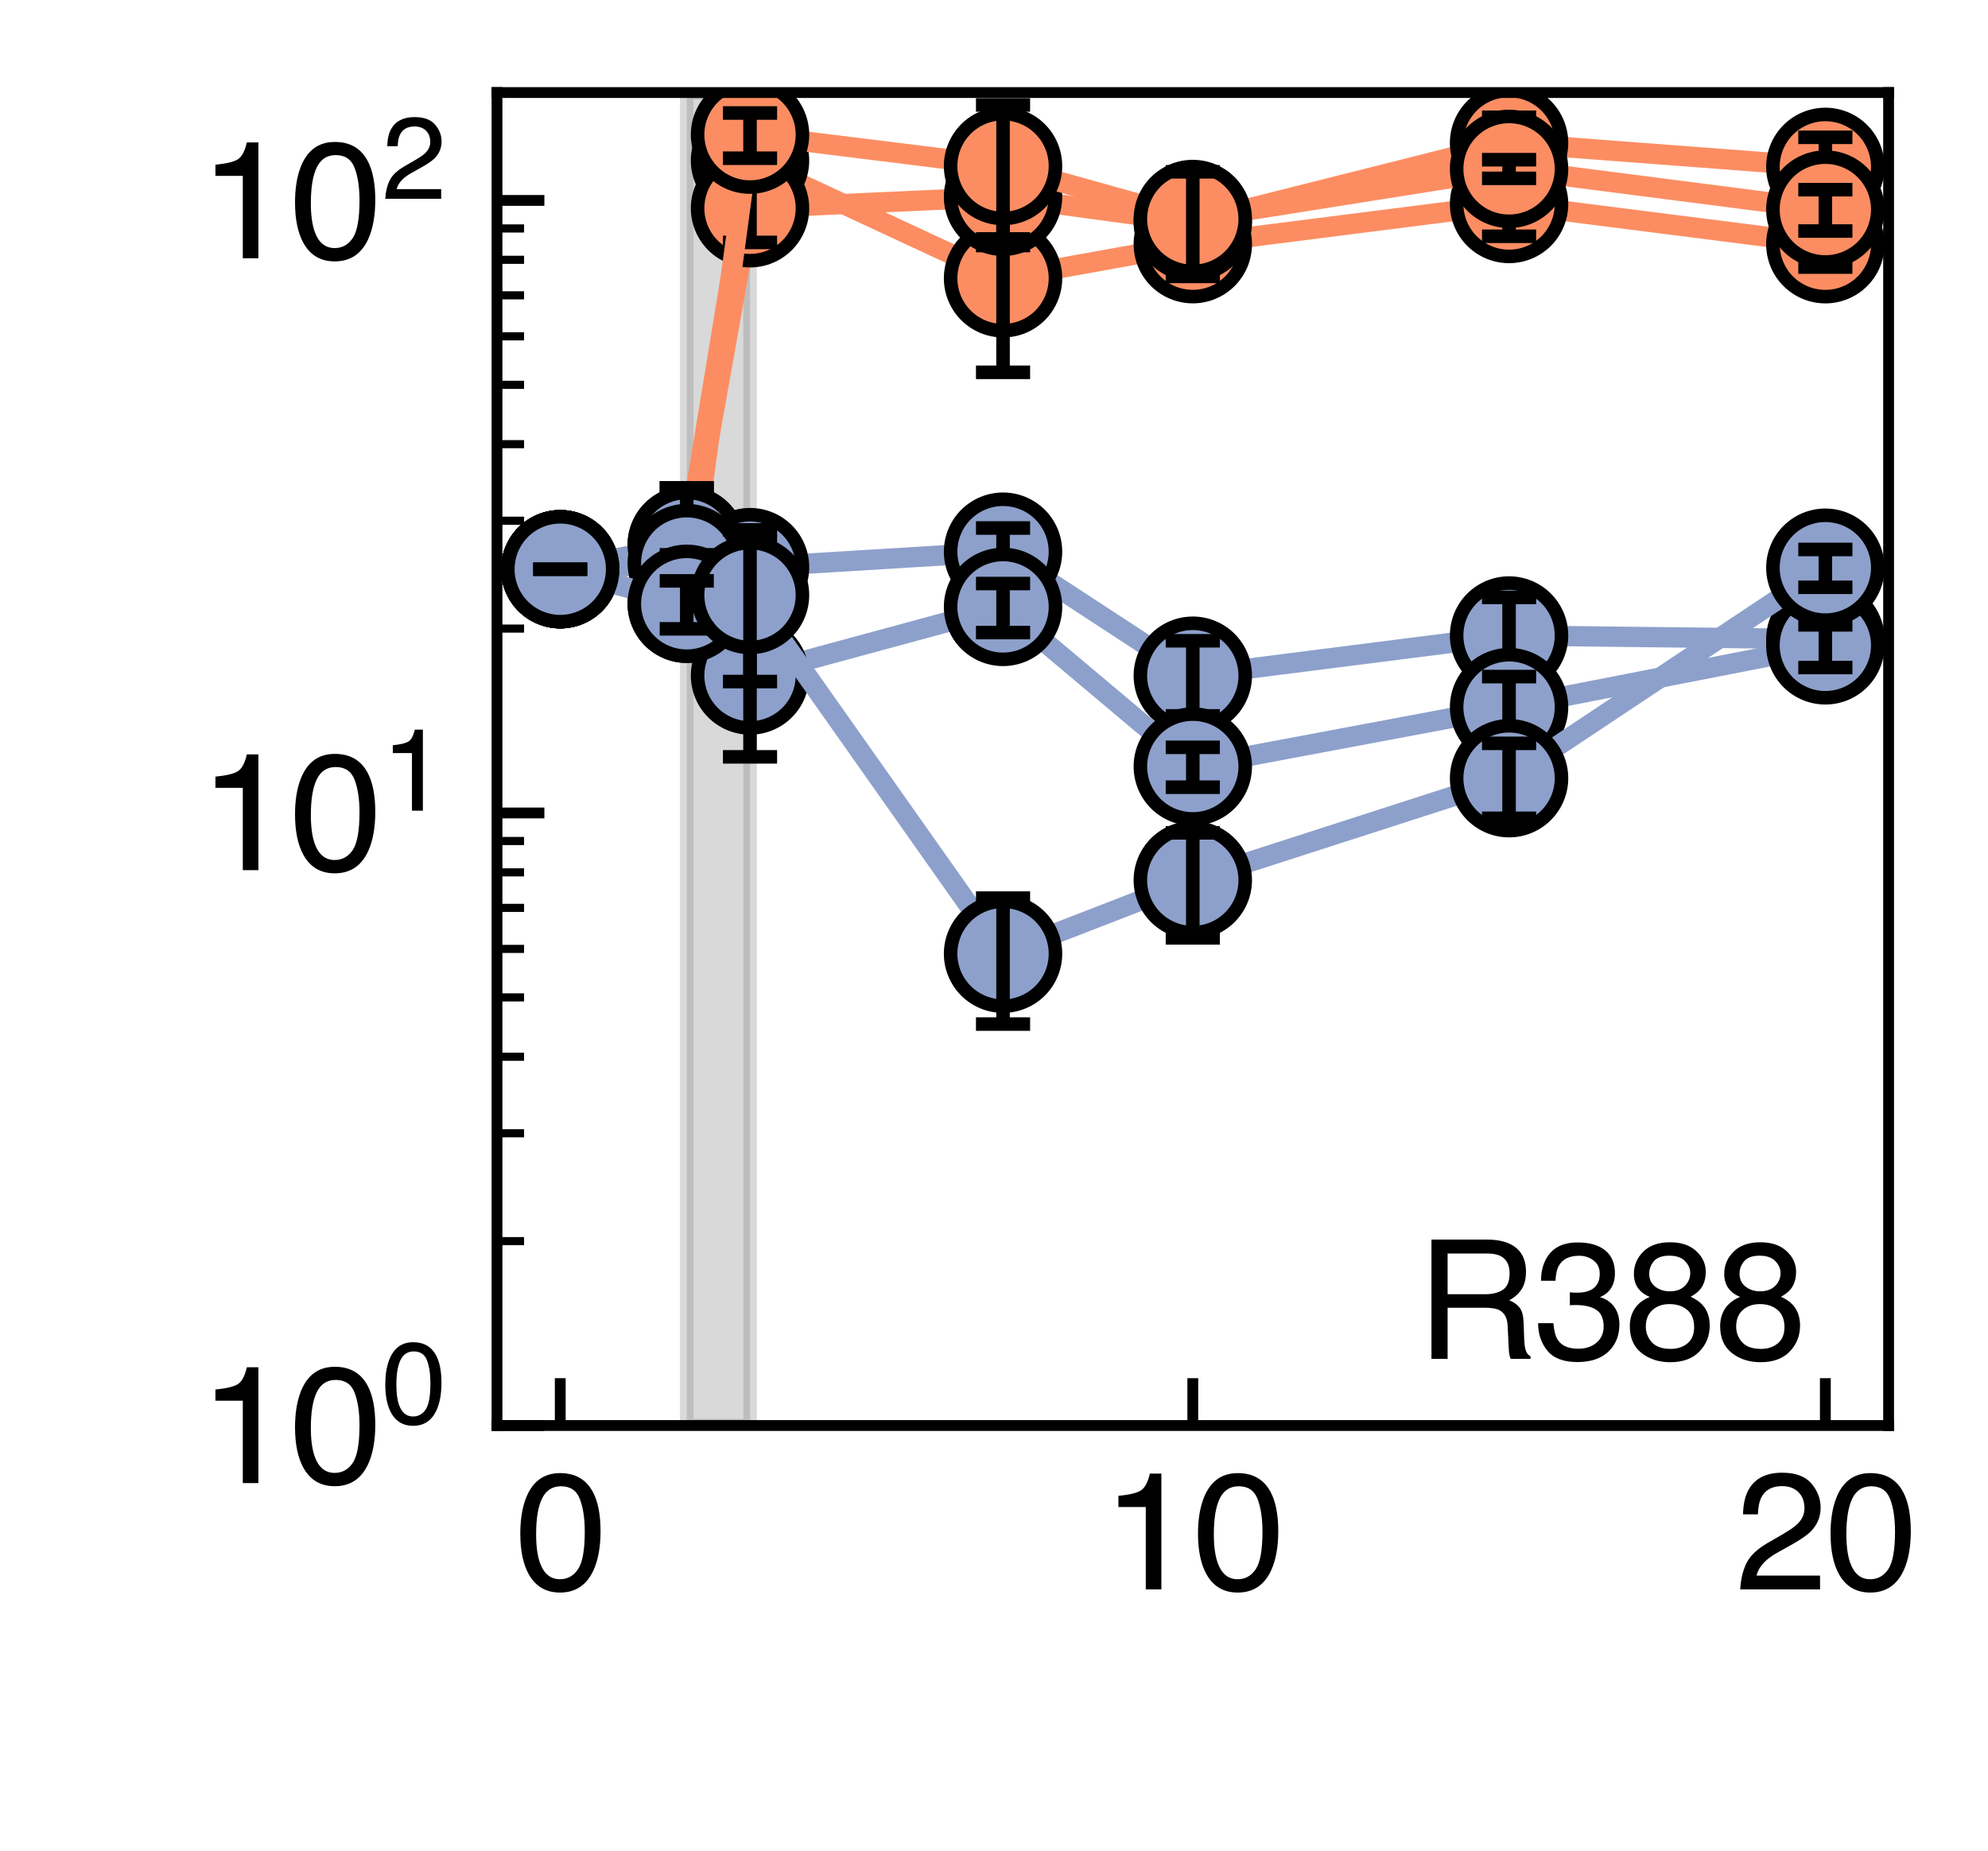 <?xml version="1.0" encoding="utf-8" standalone="no"?>
<!DOCTYPE svg PUBLIC "-//W3C//DTD SVG 1.1//EN"
  "http://www.w3.org/Graphics/SVG/1.1/DTD/svg11.dtd">
<svg xmlns:xlink="http://www.w3.org/1999/xlink" width="146.88pt" height="136.8pt" viewBox="0 0 146.88 136.8" xmlns="http://www.w3.org/2000/svg" version="1.1">
 <defs>
  <style type="text/css">*{stroke-linejoin: round; stroke-linecap: butt}</style>
 </defs>
 <g id="figure_1">
  <g id="patch_1">
   <path d="M 0 136.8 
L 146.88 136.8 
L 146.88 0 
L 0 0 
z
" style="fill: #ffffff"/>
  </g>
  <g id="axes_1">
   <g id="patch_2">
    <path d="M 36.72 105.336 
L 139.536 105.336 
L 139.536 6.84 
L 36.72 6.84 
z
" style="fill: #ffffff"/>
   </g>
   <g id="PolyCollection_1">
    <defs>
     <path id="mcfee1318f9" d="M 50.74 -129.96 
L 50.74 -31.464 
L 55.414 -31.464 
L 55.414 -129.96 
L 55.414 -129.96 
L 50.74 -129.96 
z
" style="stroke: #808080; stroke-opacity: 0.3"/>
    </defs>
    <g clip-path="url(#paee9b3b25e)">
     <use xlink:href="#mcfee1318f9" x="0" y="136.8" style="fill: #808080; fill-opacity: 0.3; stroke: #808080; stroke-opacity: 0.3"/>
    </g>
   </g>
   <g id="line2d_1">
    <path d="M 41.393 42.061 
L 50.74 40.266 
L 55.414 11.867 
L 74.108 20.564 
L 88.128 18.043 
L 111.495 15.074 
L 134.863 18.046 
" clip-path="url(#paee9b3b25e)" style="fill: none; stroke: #fc8d62; stroke-width: 1.5; stroke-linecap: square"/>
   </g>
   <g id="PathCollection_1">
    <defs>
     <path id="m504969a093" d="M 0 3.873 
C 1.027 3.873 2.012 3.465 2.739 2.739 
C 3.465 2.012 3.873 1.027 3.873 0 
C 3.873 -1.027 3.465 -2.012 2.739 -2.739 
C 2.012 -3.465 1.027 -3.873 0 -3.873 
C -1.027 -3.873 -2.012 -3.465 -2.739 -2.739 
C -3.465 -2.012 -3.873 -1.027 -3.873 0 
C -3.873 1.027 -3.465 2.012 -2.739 2.739 
C -2.012 3.465 -1.027 3.873 0 3.873 
z
" style="stroke: #000000"/>
    </defs>
    <g clip-path="url(#paee9b3b25e)">
     <use xlink:href="#m504969a093" x="41.393" y="42.061" style="fill: #fc8d62; stroke: #000000"/>
     <use xlink:href="#m504969a093" x="50.74" y="40.266" style="fill: #fc8d62; stroke: #000000"/>
     <use xlink:href="#m504969a093" x="55.414" y="11.867" style="fill: #fc8d62; stroke: #000000"/>
     <use xlink:href="#m504969a093" x="74.108" y="20.564" style="fill: #fc8d62; stroke: #000000"/>
     <use xlink:href="#m504969a093" x="88.128" y="18.043" style="fill: #fc8d62; stroke: #000000"/>
     <use xlink:href="#m504969a093" x="111.495" y="15.074" style="fill: #fc8d62; stroke: #000000"/>
     <use xlink:href="#m504969a093" x="134.863" y="18.046" style="fill: #fc8d62; stroke: #000000"/>
    </g>
   </g>
   <g id="LineCollection_1">
    <path d="M 41.393 42.061 
L 41.393 42.061 
" clip-path="url(#paee9b3b25e)" style="fill: none; stroke: #000000"/>
    <path d="M 50.74 45.64 
L 50.74 36.05 
" clip-path="url(#paee9b3b25e)" style="fill: none; stroke: #000000"/>
    <path d="M 55.414 14.471 
L 55.414 9.568 
" clip-path="url(#paee9b3b25e)" style="fill: none; stroke: #000000"/>
    <path d="M 74.108 27.511 
L 74.108 15.441 
" clip-path="url(#paee9b3b25e)" style="fill: none; stroke: #000000"/>
    <path d="M 88.128 18.745 
L 88.128 17.366 
" clip-path="url(#paee9b3b25e)" style="fill: none; stroke: #000000"/>
    <path d="M 111.495 17.459 
L 111.495 12.948 
" clip-path="url(#paee9b3b25e)" style="fill: none; stroke: #000000"/>
    <path d="M 134.863 19.733 
L 134.863 16.493 
" clip-path="url(#paee9b3b25e)" style="fill: none; stroke: #000000"/>
   </g>
   <g id="line2d_2">
    <defs>
     <path id="m70401a7350" d="M 2 0 
L -2 -0 
" style="stroke: #000000"/>
    </defs>
    <g clip-path="url(#paee9b3b25e)">
     <use xlink:href="#m70401a7350" x="41.393" y="42.061" style="stroke: #000000"/>
     <use xlink:href="#m70401a7350" x="50.74" y="45.64" style="stroke: #000000"/>
     <use xlink:href="#m70401a7350" x="55.414" y="14.471" style="stroke: #000000"/>
     <use xlink:href="#m70401a7350" x="74.108" y="27.511" style="stroke: #000000"/>
     <use xlink:href="#m70401a7350" x="88.128" y="18.745" style="stroke: #000000"/>
     <use xlink:href="#m70401a7350" x="111.495" y="17.459" style="stroke: #000000"/>
     <use xlink:href="#m70401a7350" x="134.863" y="19.733" style="stroke: #000000"/>
    </g>
   </g>
   <g id="line2d_3">
    <g clip-path="url(#paee9b3b25e)">
     <use xlink:href="#m70401a7350" x="41.393" y="42.061" style="stroke: #000000"/>
     <use xlink:href="#m70401a7350" x="50.74" y="36.05" style="stroke: #000000"/>
     <use xlink:href="#m70401a7350" x="55.414" y="9.568" style="stroke: #000000"/>
     <use xlink:href="#m70401a7350" x="74.108" y="15.441" style="stroke: #000000"/>
     <use xlink:href="#m70401a7350" x="88.128" y="17.366" style="stroke: #000000"/>
     <use xlink:href="#m70401a7350" x="111.495" y="12.948" style="stroke: #000000"/>
     <use xlink:href="#m70401a7350" x="134.863" y="16.493" style="stroke: #000000"/>
    </g>
   </g>
   <g id="line2d_4">
    <path d="M 41.393 42.061 
L 50.74 41.606 
L 55.414 15.389 
L 74.108 14.543 
L 88.128 16.441 
L 111.495 10.56 
L 134.863 12.331 
" clip-path="url(#paee9b3b25e)" style="fill: none; stroke: #fc8d62; stroke-width: 1.5; stroke-linecap: square"/>
   </g>
   <g id="PathCollection_2">
    <g clip-path="url(#paee9b3b25e)">
     <use xlink:href="#m504969a093" x="41.393" y="42.061" style="fill: #fc8d62; stroke: #000000"/>
     <use xlink:href="#m504969a093" x="50.74" y="41.606" style="fill: #fc8d62; stroke: #000000"/>
     <use xlink:href="#m504969a093" x="55.414" y="15.389" style="fill: #fc8d62; stroke: #000000"/>
     <use xlink:href="#m504969a093" x="74.108" y="14.543" style="fill: #fc8d62; stroke: #000000"/>
     <use xlink:href="#m504969a093" x="88.128" y="16.441" style="fill: #fc8d62; stroke: #000000"/>
     <use xlink:href="#m504969a093" x="111.495" y="10.56" style="fill: #fc8d62; stroke: #000000"/>
     <use xlink:href="#m504969a093" x="134.863" y="12.331" style="fill: #fc8d62; stroke: #000000"/>
    </g>
   </g>
   <g id="LineCollection_2">
    <path d="M 41.393 42.061 
L 41.393 42.061 
" clip-path="url(#paee9b3b25e)" style="fill: none; stroke: #000000"/>
    <path d="M 50.74 42.231 
L 50.74 41.001 
" clip-path="url(#paee9b3b25e)" style="fill: none; stroke: #000000"/>
    <path d="M 55.414 17.913 
L 55.414 13.151 
" clip-path="url(#paee9b3b25e)" style="fill: none; stroke: #000000"/>
    <path d="M 74.108 17.656 
L 74.108 11.856 
" clip-path="url(#paee9b3b25e)" style="fill: none; stroke: #000000"/>
    <path d="M 88.128 17.592 
L 88.128 15.353 
" clip-path="url(#paee9b3b25e)" style="fill: none; stroke: #000000"/>
    <path d="M 111.495 12.656 
L 111.495 8.666 
" clip-path="url(#paee9b3b25e)" style="fill: none; stroke: #000000"/>
    <path d="M 134.863 14.787 
L 134.863 10.147 
" clip-path="url(#paee9b3b25e)" style="fill: none; stroke: #000000"/>
   </g>
   <g id="line2d_5">
    <g clip-path="url(#paee9b3b25e)">
     <use xlink:href="#m70401a7350" x="41.393" y="42.061" style="stroke: #000000"/>
     <use xlink:href="#m70401a7350" x="50.74" y="42.231" style="stroke: #000000"/>
     <use xlink:href="#m70401a7350" x="55.414" y="17.913" style="stroke: #000000"/>
     <use xlink:href="#m70401a7350" x="74.108" y="17.656" style="stroke: #000000"/>
     <use xlink:href="#m70401a7350" x="88.128" y="17.592" style="stroke: #000000"/>
     <use xlink:href="#m70401a7350" x="111.495" y="12.656" style="stroke: #000000"/>
     <use xlink:href="#m70401a7350" x="134.863" y="14.787" style="stroke: #000000"/>
    </g>
   </g>
   <g id="line2d_6">
    <g clip-path="url(#paee9b3b25e)">
     <use xlink:href="#m70401a7350" x="41.393" y="42.061" style="stroke: #000000"/>
     <use xlink:href="#m70401a7350" x="50.74" y="41.001" style="stroke: #000000"/>
     <use xlink:href="#m70401a7350" x="55.414" y="13.151" style="stroke: #000000"/>
     <use xlink:href="#m70401a7350" x="74.108" y="11.856" style="stroke: #000000"/>
     <use xlink:href="#m70401a7350" x="88.128" y="15.353" style="stroke: #000000"/>
     <use xlink:href="#m70401a7350" x="111.495" y="8.666" style="stroke: #000000"/>
     <use xlink:href="#m70401a7350" x="134.863" y="10.147" style="stroke: #000000"/>
    </g>
   </g>
   <g id="line2d_7">
    <path d="M 41.393 42.061 
L 50.74 44.615 
L 55.414 9.95 
L 74.108 12.27 
L 88.128 16.182 
L 111.495 12.478 
L 134.863 15.485 
" clip-path="url(#paee9b3b25e)" style="fill: none; stroke: #fc8d62; stroke-width: 1.5; stroke-linecap: square"/>
   </g>
   <g id="PathCollection_3">
    <g clip-path="url(#paee9b3b25e)">
     <use xlink:href="#m504969a093" x="41.393" y="42.061" style="fill: #fc8d62; stroke: #000000"/>
     <use xlink:href="#m504969a093" x="50.74" y="44.615" style="fill: #fc8d62; stroke: #000000"/>
     <use xlink:href="#m504969a093" x="55.414" y="9.95" style="fill: #fc8d62; stroke: #000000"/>
     <use xlink:href="#m504969a093" x="74.108" y="12.27" style="fill: #fc8d62; stroke: #000000"/>
     <use xlink:href="#m504969a093" x="88.128" y="16.182" style="fill: #fc8d62; stroke: #000000"/>
     <use xlink:href="#m504969a093" x="111.495" y="12.478" style="fill: #fc8d62; stroke: #000000"/>
     <use xlink:href="#m504969a093" x="134.863" y="15.485" style="fill: #fc8d62; stroke: #000000"/>
    </g>
   </g>
   <g id="LineCollection_3">
    <path d="M 41.393 42.061 
L 41.393 42.061 
" clip-path="url(#paee9b3b25e)" style="fill: none; stroke: #000000"/>
    <path d="M 50.74 46.467 
L 50.74 42.923 
" clip-path="url(#paee9b3b25e)" style="fill: none; stroke: #000000"/>
    <path d="M 55.414 11.691 
L 55.414 8.351 
" clip-path="url(#paee9b3b25e)" style="fill: none; stroke: #000000"/>
    <path d="M 74.108 18.142 
L 74.108 7.755 
" clip-path="url(#paee9b3b25e)" style="fill: none; stroke: #000000"/>
    <path d="M 88.128 20.423 
L 88.128 12.696 
" clip-path="url(#paee9b3b25e)" style="fill: none; stroke: #000000"/>
    <path d="M 111.495 13.179 
L 111.495 11.801 
" clip-path="url(#paee9b3b25e)" style="fill: none; stroke: #000000"/>
    <path d="M 134.863 17.072 
L 134.863 14.017 
" clip-path="url(#paee9b3b25e)" style="fill: none; stroke: #000000"/>
   </g>
   <g id="line2d_8">
    <g clip-path="url(#paee9b3b25e)">
     <use xlink:href="#m70401a7350" x="41.393" y="42.061" style="stroke: #000000"/>
     <use xlink:href="#m70401a7350" x="50.74" y="46.467" style="stroke: #000000"/>
     <use xlink:href="#m70401a7350" x="55.414" y="11.691" style="stroke: #000000"/>
     <use xlink:href="#m70401a7350" x="74.108" y="18.142" style="stroke: #000000"/>
     <use xlink:href="#m70401a7350" x="88.128" y="20.423" style="stroke: #000000"/>
     <use xlink:href="#m70401a7350" x="111.495" y="13.179" style="stroke: #000000"/>
     <use xlink:href="#m70401a7350" x="134.863" y="17.072" style="stroke: #000000"/>
    </g>
   </g>
   <g id="line2d_9">
    <g clip-path="url(#paee9b3b25e)">
     <use xlink:href="#m70401a7350" x="41.393" y="42.061" style="stroke: #000000"/>
     <use xlink:href="#m70401a7350" x="50.74" y="42.923" style="stroke: #000000"/>
     <use xlink:href="#m70401a7350" x="55.414" y="8.351" style="stroke: #000000"/>
     <use xlink:href="#m70401a7350" x="74.108" y="7.755" style="stroke: #000000"/>
     <use xlink:href="#m70401a7350" x="88.128" y="12.696" style="stroke: #000000"/>
     <use xlink:href="#m70401a7350" x="111.495" y="11.801" style="stroke: #000000"/>
     <use xlink:href="#m70401a7350" x="134.863" y="14.017" style="stroke: #000000"/>
    </g>
   </g>
   <g id="line2d_10">
    <path d="M 41.393 42.061 
L 50.74 40.266 
L 55.414 11.867 
L 74.108 20.564 
L 88.128 18.043 
L 111.495 15.074 
L 134.863 18.046 
" clip-path="url(#paee9b3b25e)" style="fill: none"/>
   </g>
   <g id="line2d_11">
    <path d="M 41.393 42.061 
L 50.74 41.606 
L 55.414 15.389 
L 74.108 14.543 
L 88.128 16.441 
L 111.495 10.56 
L 134.863 12.331 
" clip-path="url(#paee9b3b25e)" style="fill: none"/>
   </g>
   <g id="line2d_12">
    <path d="M 41.393 42.061 
L 50.74 44.615 
L 55.414 9.95 
L 74.108 12.27 
L 88.128 16.182 
L 111.495 12.478 
L 134.863 15.485 
" clip-path="url(#paee9b3b25e)" style="fill: none"/>
   </g>
   <g id="line2d_13">
    <path d="M 41.393 42.061 
L 50.74 40.266 
L 55.414 41.907 
L 74.108 40.765 
L 88.128 49.929 
L 111.495 46.957 
L 134.863 47.231 
" clip-path="url(#paee9b3b25e)" style="fill: none; stroke: #8da0cb; stroke-width: 1.5; stroke-linecap: square"/>
   </g>
   <g id="PathCollection_4">
    <defs>
     <path id="mfefa26e3e7" d="M 0 3.873 
C 1.027 3.873 2.012 3.465 2.739 2.739 
C 3.465 2.012 3.873 1.027 3.873 0 
C 3.873 -1.027 3.465 -2.012 2.739 -2.739 
C 2.012 -3.465 1.027 -3.873 0 -3.873 
C -1.027 -3.873 -2.012 -3.465 -2.739 -2.739 
C -3.465 -2.012 -3.873 -1.027 -3.873 0 
C -3.873 1.027 -3.465 2.012 -2.739 2.739 
C -2.012 3.465 -1.027 3.873 0 3.873 
z
" style="stroke: #000000"/>
    </defs>
    <g clip-path="url(#paee9b3b25e)">
     <use xlink:href="#mfefa26e3e7" x="41.393" y="42.061" style="fill: #8da0cb; stroke: #000000"/>
     <use xlink:href="#mfefa26e3e7" x="50.74" y="40.266" style="fill: #8da0cb; stroke: #000000"/>
     <use xlink:href="#mfefa26e3e7" x="55.414" y="41.907" style="fill: #8da0cb; stroke: #000000"/>
     <use xlink:href="#mfefa26e3e7" x="74.108" y="40.765" style="fill: #8da0cb; stroke: #000000"/>
     <use xlink:href="#mfefa26e3e7" x="88.128" y="49.929" style="fill: #8da0cb; stroke: #000000"/>
     <use xlink:href="#mfefa26e3e7" x="111.495" y="46.957" style="fill: #8da0cb; stroke: #000000"/>
     <use xlink:href="#mfefa26e3e7" x="134.863" y="47.231" style="fill: #8da0cb; stroke: #000000"/>
    </g>
   </g>
   <g id="LineCollection_4">
    <path d="M 41.393 42.061 
L 41.393 42.061 
" clip-path="url(#paee9b3b25e)" style="fill: none; stroke: #000000"/>
    <path d="M 50.74 45.64 
L 50.74 36.05 
" clip-path="url(#paee9b3b25e)" style="fill: none; stroke: #000000"/>
    <path d="M 55.414 44.034 
L 55.414 39.988 
" clip-path="url(#paee9b3b25e)" style="fill: none; stroke: #000000"/>
    <path d="M 74.108 42.686 
L 74.108 39.015 
" clip-path="url(#paee9b3b25e)" style="fill: none; stroke: #000000"/>
    <path d="M 88.128 52.901 
L 88.128 47.347 
" clip-path="url(#paee9b3b25e)" style="fill: none; stroke: #000000"/>
    <path d="M 111.495 50.245 
L 111.495 44.142 
" clip-path="url(#paee9b3b25e)" style="fill: none; stroke: #000000"/>
    <path d="M 134.863 49.843 
L 134.863 44.925 
" clip-path="url(#paee9b3b25e)" style="fill: none; stroke: #000000"/>
   </g>
   <g id="line2d_14">
    <g clip-path="url(#paee9b3b25e)">
     <use xlink:href="#m70401a7350" x="41.393" y="42.061" style="stroke: #000000"/>
     <use xlink:href="#m70401a7350" x="50.74" y="45.64" style="stroke: #000000"/>
     <use xlink:href="#m70401a7350" x="55.414" y="44.034" style="stroke: #000000"/>
     <use xlink:href="#m70401a7350" x="74.108" y="42.686" style="stroke: #000000"/>
     <use xlink:href="#m70401a7350" x="88.128" y="52.901" style="stroke: #000000"/>
     <use xlink:href="#m70401a7350" x="111.495" y="50.245" style="stroke: #000000"/>
     <use xlink:href="#m70401a7350" x="134.863" y="49.843" style="stroke: #000000"/>
    </g>
   </g>
   <g id="line2d_15">
    <g clip-path="url(#paee9b3b25e)">
     <use xlink:href="#m70401a7350" x="41.393" y="42.061" style="stroke: #000000"/>
     <use xlink:href="#m70401a7350" x="50.74" y="36.05" style="stroke: #000000"/>
     <use xlink:href="#m70401a7350" x="55.414" y="39.988" style="stroke: #000000"/>
     <use xlink:href="#m70401a7350" x="74.108" y="39.015" style="stroke: #000000"/>
     <use xlink:href="#m70401a7350" x="88.128" y="47.347" style="stroke: #000000"/>
     <use xlink:href="#m70401a7350" x="111.495" y="44.142" style="stroke: #000000"/>
     <use xlink:href="#m70401a7350" x="134.863" y="44.925" style="stroke: #000000"/>
    </g>
   </g>
   <g id="line2d_16">
    <path d="M 41.393 42.061 
L 50.74 41.606 
L 55.414 49.916 
L 74.108 44.846 
L 88.128 56.64 
L 111.495 52.251 
L 134.863 47.686 
" clip-path="url(#paee9b3b25e)" style="fill: none; stroke: #8da0cb; stroke-width: 1.5; stroke-linecap: square"/>
   </g>
   <g id="PathCollection_5">
    <g clip-path="url(#paee9b3b25e)">
     <use xlink:href="#mfefa26e3e7" x="41.393" y="42.061" style="fill: #8da0cb; stroke: #000000"/>
     <use xlink:href="#mfefa26e3e7" x="50.74" y="41.606" style="fill: #8da0cb; stroke: #000000"/>
     <use xlink:href="#mfefa26e3e7" x="55.414" y="49.916" style="fill: #8da0cb; stroke: #000000"/>
     <use xlink:href="#mfefa26e3e7" x="74.108" y="44.846" style="fill: #8da0cb; stroke: #000000"/>
     <use xlink:href="#mfefa26e3e7" x="88.128" y="56.64" style="fill: #8da0cb; stroke: #000000"/>
     <use xlink:href="#mfefa26e3e7" x="111.495" y="52.251" style="fill: #8da0cb; stroke: #000000"/>
     <use xlink:href="#mfefa26e3e7" x="134.863" y="47.686" style="fill: #8da0cb; stroke: #000000"/>
    </g>
   </g>
   <g id="LineCollection_5">
    <path d="M 41.393 42.061 
L 41.393 42.061 
" clip-path="url(#paee9b3b25e)" style="fill: none; stroke: #000000"/>
    <path d="M 50.74 42.231 
L 50.74 41.001 
" clip-path="url(#paee9b3b25e)" style="fill: none; stroke: #000000"/>
    <path d="M 55.414 55.926 
L 55.414 45.321 
" clip-path="url(#paee9b3b25e)" style="fill: none; stroke: #000000"/>
    <path d="M 74.108 46.74 
L 74.108 43.118 
" clip-path="url(#paee9b3b25e)" style="fill: none; stroke: #000000"/>
    <path d="M 88.128 58.168 
L 88.128 55.222 
" clip-path="url(#paee9b3b25e)" style="fill: none; stroke: #000000"/>
    <path d="M 111.495 54.801 
L 111.495 49.994 
" clip-path="url(#paee9b3b25e)" style="fill: none; stroke: #000000"/>
    <path d="M 134.863 49.327 
L 134.863 46.172 
" clip-path="url(#paee9b3b25e)" style="fill: none; stroke: #000000"/>
   </g>
   <g id="line2d_17">
    <g clip-path="url(#paee9b3b25e)">
     <use xlink:href="#m70401a7350" x="41.393" y="42.061" style="stroke: #000000"/>
     <use xlink:href="#m70401a7350" x="50.74" y="42.231" style="stroke: #000000"/>
     <use xlink:href="#m70401a7350" x="55.414" y="55.926" style="stroke: #000000"/>
     <use xlink:href="#m70401a7350" x="74.108" y="46.74" style="stroke: #000000"/>
     <use xlink:href="#m70401a7350" x="88.128" y="58.168" style="stroke: #000000"/>
     <use xlink:href="#m70401a7350" x="111.495" y="54.801" style="stroke: #000000"/>
     <use xlink:href="#m70401a7350" x="134.863" y="49.327" style="stroke: #000000"/>
    </g>
   </g>
   <g id="line2d_18">
    <g clip-path="url(#paee9b3b25e)">
     <use xlink:href="#m70401a7350" x="41.393" y="42.061" style="stroke: #000000"/>
     <use xlink:href="#m70401a7350" x="50.74" y="41.001" style="stroke: #000000"/>
     <use xlink:href="#m70401a7350" x="55.414" y="45.321" style="stroke: #000000"/>
     <use xlink:href="#m70401a7350" x="74.108" y="43.118" style="stroke: #000000"/>
     <use xlink:href="#m70401a7350" x="88.128" y="55.222" style="stroke: #000000"/>
     <use xlink:href="#m70401a7350" x="111.495" y="49.994" style="stroke: #000000"/>
     <use xlink:href="#m70401a7350" x="134.863" y="46.172" style="stroke: #000000"/>
    </g>
   </g>
   <g id="line2d_19">
    <path d="M 41.393 42.061 
L 50.74 44.615 
L 55.414 43.971 
L 74.108 70.473 
L 88.128 65.041 
L 111.495 57.503 
L 134.863 41.949 
" clip-path="url(#paee9b3b25e)" style="fill: none; stroke: #8da0cb; stroke-width: 1.5; stroke-linecap: square"/>
   </g>
   <g id="PathCollection_6">
    <g clip-path="url(#paee9b3b25e)">
     <use xlink:href="#mfefa26e3e7" x="41.393" y="42.061" style="fill: #8da0cb; stroke: #000000"/>
     <use xlink:href="#mfefa26e3e7" x="50.74" y="44.615" style="fill: #8da0cb; stroke: #000000"/>
     <use xlink:href="#mfefa26e3e7" x="55.414" y="43.971" style="fill: #8da0cb; stroke: #000000"/>
     <use xlink:href="#mfefa26e3e7" x="74.108" y="70.473" style="fill: #8da0cb; stroke: #000000"/>
     <use xlink:href="#mfefa26e3e7" x="88.128" y="65.041" style="fill: #8da0cb; stroke: #000000"/>
     <use xlink:href="#mfefa26e3e7" x="111.495" y="57.503" style="fill: #8da0cb; stroke: #000000"/>
     <use xlink:href="#mfefa26e3e7" x="134.863" y="41.949" style="fill: #8da0cb; stroke: #000000"/>
    </g>
   </g>
   <g id="LineCollection_6">
    <path d="M 41.393 42.061 
L 41.393 42.061 
" clip-path="url(#paee9b3b25e)" style="fill: none; stroke: #000000"/>
    <path d="M 50.74 46.467 
L 50.74 42.923 
" clip-path="url(#paee9b3b25e)" style="fill: none; stroke: #000000"/>
    <path d="M 55.414 50.362 
L 55.414 39.156 
" clip-path="url(#paee9b3b25e)" style="fill: none; stroke: #000000"/>
    <path d="M 74.108 75.67 
L 74.108 66.366 
" clip-path="url(#paee9b3b25e)" style="fill: none; stroke: #000000"/>
    <path d="M 88.128 69.303 
L 88.128 61.541 
" clip-path="url(#paee9b3b25e)" style="fill: none; stroke: #000000"/>
    <path d="M 111.495 60.466 
L 111.495 54.928 
" clip-path="url(#paee9b3b25e)" style="fill: none; stroke: #000000"/>
    <path d="M 134.863 43.397 
L 134.863 40.601 
" clip-path="url(#paee9b3b25e)" style="fill: none; stroke: #000000"/>
   </g>
   <g id="line2d_20">
    <g clip-path="url(#paee9b3b25e)">
     <use xlink:href="#m70401a7350" x="41.393" y="42.061" style="stroke: #000000"/>
     <use xlink:href="#m70401a7350" x="50.74" y="46.467" style="stroke: #000000"/>
     <use xlink:href="#m70401a7350" x="55.414" y="50.362" style="stroke: #000000"/>
     <use xlink:href="#m70401a7350" x="74.108" y="75.67" style="stroke: #000000"/>
     <use xlink:href="#m70401a7350" x="88.128" y="69.303" style="stroke: #000000"/>
     <use xlink:href="#m70401a7350" x="111.495" y="60.466" style="stroke: #000000"/>
     <use xlink:href="#m70401a7350" x="134.863" y="43.397" style="stroke: #000000"/>
    </g>
   </g>
   <g id="line2d_21">
    <g clip-path="url(#paee9b3b25e)">
     <use xlink:href="#m70401a7350" x="41.393" y="42.061" style="stroke: #000000"/>
     <use xlink:href="#m70401a7350" x="50.74" y="42.923" style="stroke: #000000"/>
     <use xlink:href="#m70401a7350" x="55.414" y="39.156" style="stroke: #000000"/>
     <use xlink:href="#m70401a7350" x="74.108" y="66.366" style="stroke: #000000"/>
     <use xlink:href="#m70401a7350" x="88.128" y="61.541" style="stroke: #000000"/>
     <use xlink:href="#m70401a7350" x="111.495" y="54.928" style="stroke: #000000"/>
     <use xlink:href="#m70401a7350" x="134.863" y="40.601" style="stroke: #000000"/>
    </g>
   </g>
   <g id="line2d_22">
    <path d="M 41.393 42.061 
L 50.74 40.266 
L 55.414 41.907 
L 74.108 40.765 
L 88.128 49.929 
L 111.495 46.957 
L 134.863 47.231 
" clip-path="url(#paee9b3b25e)" style="fill: none"/>
   </g>
   <g id="line2d_23">
    <path d="M 41.393 42.061 
L 50.74 41.606 
L 55.414 49.916 
L 74.108 44.846 
L 88.128 56.64 
L 111.495 52.251 
L 134.863 47.686 
" clip-path="url(#paee9b3b25e)" style="fill: none"/>
   </g>
   <g id="line2d_24">
    <path d="M 41.393 42.061 
L 50.74 44.615 
L 55.414 43.971 
L 74.108 70.473 
L 88.128 65.041 
L 111.495 57.503 
L 134.863 41.949 
" clip-path="url(#paee9b3b25e)" style="fill: none"/>
   </g>
   <g id="matplotlib.axis_1">
    <g id="xtick_1">
     <g id="line2d_25">
      <defs>
       <path id="me38a853642" d="M 0 0 
L 0 -3.5 
" style="stroke: #000000; stroke-width: 0.8"/>
      </defs>
      <g>
       <use xlink:href="#me38a853642" x="41.393" y="105.336" style="stroke: #000000; stroke-width: 0.8"/>
      </g>
     </g>
     <g id="text_1">
      <!-- 0 -->
      <g transform="translate(38.057 117.444) scale(0.12 -0.12)">
       <defs>
        <path id="Helvetica-30" d="M 1731 4475 
Q 2600 4475 2988 3759 
Q 3288 3206 3288 2244 
Q 3288 1331 3016 734 
Q 2622 -122 1728 -122 
Q 922 -122 528 578 
Q 200 1163 200 2147 
Q 200 2909 397 3456 
Q 766 4475 1731 4475 
z
M 1725 391 
Q 2163 391 2422 778 
Q 2681 1166 2681 2222 
Q 2681 2984 2493 3476 
Q 2306 3969 1766 3969 
Q 1269 3969 1039 3501 
Q 809 3034 809 2125 
Q 809 1441 956 1025 
Q 1181 391 1725 391 
z
" transform="scale(0.016)"/>
       </defs>
       <use xlink:href="#Helvetica-30"/>
      </g>
     </g>
    </g>
    <g id="xtick_2">
     <g id="line2d_26">
      <g>
       <use xlink:href="#me38a853642" x="88.128" y="105.336" style="stroke: #000000; stroke-width: 0.8"/>
      </g>
     </g>
     <g id="text_2">
      <!-- 10 -->
      <g transform="translate(81.455 117.444) scale(0.12 -0.12)">
       <defs>
        <path id="Helvetica-31" d="M 613 3169 
L 613 3600 
Q 1222 3659 1462 3798 
Q 1703 3938 1822 4456 
L 2266 4456 
L 2266 0 
L 1666 0 
L 1666 3169 
L 613 3169 
z
" transform="scale(0.016)"/>
       </defs>
       <use xlink:href="#Helvetica-31"/>
       <use xlink:href="#Helvetica-30" x="55.615"/>
      </g>
     </g>
    </g>
    <g id="xtick_3">
     <g id="line2d_27">
      <g>
       <use xlink:href="#me38a853642" x="134.863" y="105.336" style="stroke: #000000; stroke-width: 0.8"/>
      </g>
     </g>
     <g id="text_3">
      <!-- 20 -->
      <g transform="translate(128.189 117.444) scale(0.12 -0.12)">
       <defs>
        <path id="Helvetica-32" d="M 200 0 
Q 231 578 439 1006 
Q 647 1434 1250 1784 
L 1850 2131 
Q 2253 2366 2416 2531 
Q 2672 2791 2672 3125 
Q 2672 3516 2437 3745 
Q 2203 3975 1813 3975 
Q 1234 3975 1013 3538 
Q 894 3303 881 2888 
L 309 2888 
Q 319 3472 525 3841 
Q 891 4491 1816 4491 
Q 2584 4491 2939 4075 
Q 3294 3659 3294 3150 
Q 3294 2613 2916 2231 
Q 2697 2009 2131 1694 
L 1703 1456 
Q 1397 1288 1222 1134 
Q 909 863 828 531 
L 3272 531 
L 3272 0 
L 200 0 
z
" transform="scale(0.016)"/>
       </defs>
       <use xlink:href="#Helvetica-32"/>
       <use xlink:href="#Helvetica-30" x="55.615"/>
      </g>
     </g>
    </g>
   </g>
   <g id="matplotlib.axis_2">
    <g id="ytick_1">
     <g id="line2d_28">
      <defs>
       <path id="mf091368205" d="M 0 0 
L 3.5 0 
" style="stroke: #000000; stroke-width: 0.8"/>
      </defs>
      <g>
       <use xlink:href="#mf091368205" x="36.72" y="105.336" style="stroke: #000000; stroke-width: 0.8"/>
      </g>
     </g>
     <g id="text_4">
      <!-- $\mathdefault{10^{0}}$ -->
      <g transform="translate(14.74 109.64) scale(0.12 -0.12)">
       <use xlink:href="#Helvetica-31" transform="translate(0 0.447)"/>
       <use xlink:href="#Helvetica-30" transform="translate(55.615 0.447)"/>
       <use xlink:href="#Helvetica-30" transform="translate(112.146 37.055) scale(0.7)"/>
      </g>
     </g>
    </g>
    <g id="ytick_2">
     <g id="line2d_29">
      <g>
       <use xlink:href="#mf091368205" x="36.72" y="60.073" style="stroke: #000000; stroke-width: 0.8"/>
      </g>
     </g>
     <g id="text_5">
      <!-- $\mathdefault{10^{1}}$ -->
      <g transform="translate(14.74 64.377) scale(0.12 -0.12)">
       <use xlink:href="#Helvetica-31" transform="translate(0 0.655)"/>
       <use xlink:href="#Helvetica-30" transform="translate(55.615 0.655)"/>
       <use xlink:href="#Helvetica-31" transform="translate(112.146 37.263) scale(0.7)"/>
      </g>
     </g>
    </g>
    <g id="ytick_3">
     <g id="line2d_30">
      <g>
       <use xlink:href="#mf091368205" x="36.72" y="14.81" style="stroke: #000000; stroke-width: 0.8"/>
      </g>
     </g>
     <g id="text_6">
      <!-- $\mathdefault{10^{2}}$ -->
      <g transform="translate(14.74 19.114) scale(0.12 -0.12)">
       <use xlink:href="#Helvetica-31" transform="translate(0 0.272)"/>
       <use xlink:href="#Helvetica-30" transform="translate(55.615 0.272)"/>
       <use xlink:href="#Helvetica-32" transform="translate(112.146 36.88) scale(0.7)"/>
      </g>
     </g>
    </g>
    <g id="ytick_4">
     <g id="line2d_31">
      <defs>
       <path id="mb7e927713d" d="M 0 0 
L 2 0 
" style="stroke: #000000; stroke-width: 0.6"/>
      </defs>
      <g>
       <use xlink:href="#mb7e927713d" x="36.72" y="91.711" style="stroke: #000000; stroke-width: 0.6"/>
      </g>
     </g>
    </g>
    <g id="ytick_5">
     <g id="line2d_32">
      <g>
       <use xlink:href="#mb7e927713d" x="36.72" y="83.74" style="stroke: #000000; stroke-width: 0.6"/>
      </g>
     </g>
    </g>
    <g id="ytick_6">
     <g id="line2d_33">
      <g>
       <use xlink:href="#mb7e927713d" x="36.72" y="78.085" style="stroke: #000000; stroke-width: 0.6"/>
      </g>
     </g>
    </g>
    <g id="ytick_7">
     <g id="line2d_34">
      <g>
       <use xlink:href="#mb7e927713d" x="36.72" y="73.699" style="stroke: #000000; stroke-width: 0.6"/>
      </g>
     </g>
    </g>
    <g id="ytick_8">
     <g id="line2d_35">
      <g>
       <use xlink:href="#mb7e927713d" x="36.72" y="70.115" style="stroke: #000000; stroke-width: 0.6"/>
      </g>
     </g>
    </g>
    <g id="ytick_9">
     <g id="line2d_36">
      <g>
       <use xlink:href="#mb7e927713d" x="36.72" y="67.084" style="stroke: #000000; stroke-width: 0.6"/>
      </g>
     </g>
    </g>
    <g id="ytick_10">
     <g id="line2d_37">
      <g>
       <use xlink:href="#mb7e927713d" x="36.72" y="64.46" style="stroke: #000000; stroke-width: 0.6"/>
      </g>
     </g>
    </g>
    <g id="ytick_11">
     <g id="line2d_38">
      <g>
       <use xlink:href="#mb7e927713d" x="36.72" y="62.144" style="stroke: #000000; stroke-width: 0.6"/>
      </g>
     </g>
    </g>
    <g id="ytick_12">
     <g id="line2d_39">
      <g>
       <use xlink:href="#mb7e927713d" x="36.72" y="46.448" style="stroke: #000000; stroke-width: 0.6"/>
      </g>
     </g>
    </g>
    <g id="ytick_13">
     <g id="line2d_40">
      <g>
       <use xlink:href="#mb7e927713d" x="36.72" y="38.477" style="stroke: #000000; stroke-width: 0.6"/>
      </g>
     </g>
    </g>
    <g id="ytick_14">
     <g id="line2d_41">
      <g>
       <use xlink:href="#mb7e927713d" x="36.72" y="32.822" style="stroke: #000000; stroke-width: 0.6"/>
      </g>
     </g>
    </g>
    <g id="ytick_15">
     <g id="line2d_42">
      <g>
       <use xlink:href="#mb7e927713d" x="36.72" y="28.436" style="stroke: #000000; stroke-width: 0.6"/>
      </g>
     </g>
    </g>
    <g id="ytick_16">
     <g id="line2d_43">
      <g>
       <use xlink:href="#mb7e927713d" x="36.72" y="24.852" style="stroke: #000000; stroke-width: 0.6"/>
      </g>
     </g>
    </g>
    <g id="ytick_17">
     <g id="line2d_44">
      <g>
       <use xlink:href="#mb7e927713d" x="36.72" y="21.822" style="stroke: #000000; stroke-width: 0.6"/>
      </g>
     </g>
    </g>
    <g id="ytick_18">
     <g id="line2d_45">
      <g>
       <use xlink:href="#mb7e927713d" x="36.72" y="19.197" style="stroke: #000000; stroke-width: 0.6"/>
      </g>
     </g>
    </g>
    <g id="ytick_19">
     <g id="line2d_46">
      <g>
       <use xlink:href="#mb7e927713d" x="36.72" y="16.881" style="stroke: #000000; stroke-width: 0.6"/>
      </g>
     </g>
    </g>
   </g>
   <g id="patch_3">
    <path d="M 36.72 105.336 
L 36.72 6.84 
" style="fill: none; stroke: #000000; stroke-width: 0.8; stroke-linejoin: miter; stroke-linecap: square"/>
   </g>
   <g id="patch_4">
    <path d="M 139.536 105.336 
L 139.536 6.84 
" style="fill: none; stroke: #000000; stroke-width: 0.8; stroke-linejoin: miter; stroke-linecap: square"/>
   </g>
   <g id="patch_5">
    <path d="M 36.72 105.336 
L 139.536 105.336 
" style="fill: none; stroke: #000000; stroke-width: 0.8; stroke-linejoin: miter; stroke-linecap: square"/>
   </g>
   <g id="patch_6">
    <path d="M 36.72 6.84 
L 139.536 6.84 
" style="fill: none; stroke: #000000; stroke-width: 0.8; stroke-linejoin: miter; stroke-linecap: square"/>
   </g>
   <g id="text_7">
    <!-- R388 -->
    <g transform="translate(104.681 100.411) scale(0.12 -0.12)">
     <defs>
      <path id="Helvetica-52" d="M 2622 2488 
Q 3059 2488 3314 2663 
Q 3569 2838 3569 3294 
Q 3569 3784 3213 3963 
Q 3022 4056 2703 4056 
L 1184 4056 
L 1184 2488 
L 2622 2488 
z
M 563 4591 
L 2688 4591 
Q 3213 4591 3553 4438 
Q 4200 4144 4200 3353 
Q 4200 2941 4029 2678 
Q 3859 2416 3553 2256 
Q 3822 2147 3958 1969 
Q 4094 1791 4109 1391 
L 4131 775 
Q 4141 513 4175 384 
Q 4231 166 4375 103 
L 4375 0 
L 3613 0 
Q 3581 59 3562 153 
Q 3544 247 3531 516 
L 3494 1281 
Q 3472 1731 3159 1884 
Q 2981 1969 2600 1969 
L 1184 1969 
L 1184 0 
L 563 0 
L 563 4591 
z
" transform="scale(0.016)"/>
      <path id="Helvetica-33" d="M 1663 -122 
Q 869 -122 511 314 
Q 153 750 153 1375 
L 741 1375 
Q 778 941 903 744 
Q 1122 391 1694 391 
Q 2138 391 2406 628 
Q 2675 866 2675 1241 
Q 2675 1703 2392 1887 
Q 2109 2072 1606 2072 
Q 1550 2072 1492 2070 
Q 1434 2069 1375 2066 
L 1375 2563 
Q 1463 2553 1522 2550 
Q 1581 2547 1650 2547 
Q 1966 2547 2169 2647 
Q 2525 2822 2525 3272 
Q 2525 3606 2287 3787 
Q 2050 3969 1734 3969 
Q 1172 3969 956 3594 
Q 838 3388 822 3006 
L 266 3006 
Q 266 3506 466 3856 
Q 809 4481 1675 4481 
Q 2359 4481 2734 4176 
Q 3109 3872 3109 3294 
Q 3109 2881 2888 2625 
Q 2750 2466 2531 2375 
Q 2884 2278 3082 2001 
Q 3281 1725 3281 1325 
Q 3281 684 2859 281 
Q 2438 -122 1663 -122 
z
" transform="scale(0.016)"/>
      <path id="Helvetica-38" d="M 1741 2600 
Q 2113 2600 2322 2808 
Q 2531 3016 2531 3303 
Q 2531 3553 2331 3762 
Q 2131 3972 1722 3972 
Q 1316 3972 1134 3762 
Q 953 3553 953 3272 
Q 953 2956 1187 2778 
Q 1422 2600 1741 2600 
z
M 1775 384 
Q 2166 384 2423 595 
Q 2681 806 2681 1225 
Q 2681 1659 2415 1884 
Q 2150 2109 1734 2109 
Q 1331 2109 1076 1879 
Q 822 1650 822 1244 
Q 822 894 1055 639 
Q 1288 384 1775 384 
z
M 975 2384 
Q 741 2484 609 2619 
Q 363 2869 363 3269 
Q 363 3769 725 4128 
Q 1088 4488 1753 4488 
Q 2397 4488 2762 4148 
Q 3128 3809 3128 3356 
Q 3128 2938 2916 2678 
Q 2797 2531 2547 2391 
Q 2825 2263 2984 2097 
Q 3281 1784 3281 1284 
Q 3281 694 2884 283 
Q 2488 -128 1763 -128 
Q 1109 -128 657 226 
Q 206 581 206 1256 
Q 206 1653 400 1942 
Q 594 2231 975 2384 
z
" transform="scale(0.016)"/>
     </defs>
     <use xlink:href="#Helvetica-52"/>
     <use xlink:href="#Helvetica-33" x="72.217"/>
     <use xlink:href="#Helvetica-38" x="127.832"/>
     <use xlink:href="#Helvetica-38" x="183.447"/>
    </g>
   </g>
  </g>
 </g>
 <defs>
  <clipPath id="paee9b3b25e">
   <rect x="36.72" y="6.84" width="102.816" height="98.496"/>
  </clipPath>
 </defs>
</svg>

